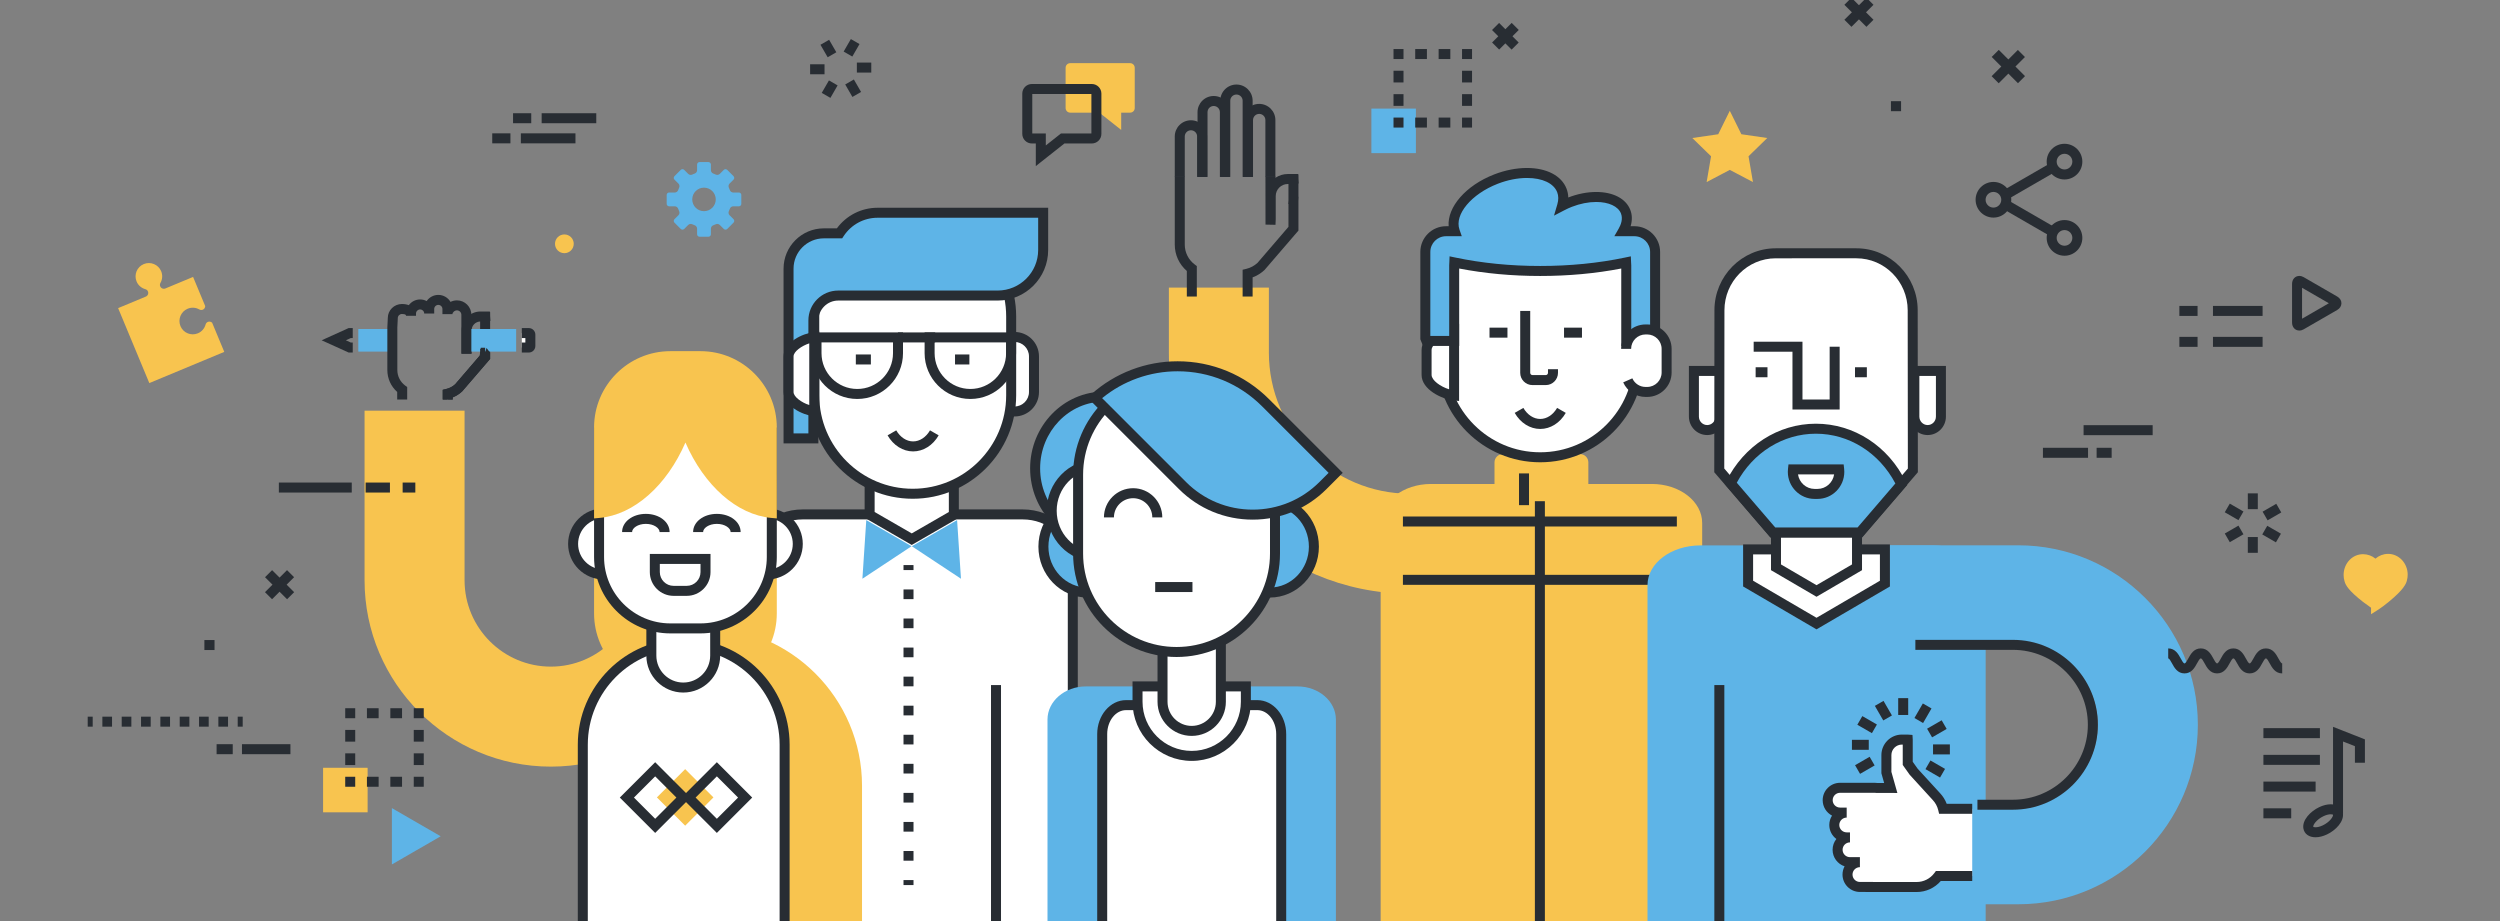 <?xml version="1.0" encoding="utf-8"?>
<!-- Generator: Adobe Illustrator 16.0.0, SVG Export Plug-In . SVG Version: 6.00 Build 0)  -->
<!DOCTYPE svg PUBLIC "-//W3C//DTD SVG 1.1//EN" "http://www.w3.org/Graphics/SVG/1.1/DTD/svg11.dtd">
<svg version="1.1" id="Layer_4" xmlns="http://www.w3.org/2000/svg" xmlns:xlink="http://www.w3.org/1999/xlink" x="0px" y="0px"
	 width="1000px" height="368.504px" viewBox="0 0 1000 368.504" enable-background="new 0 0 1000 368.504" xml:space="preserve">
<rect x="0" y="0" width="1000" height="368.504" fill="#808080" stroke="none"/>
<rect x="548.552" y="43.44" fill="#5EB4E7" width="17.809" height="17.809"/>
<g>
	<g>
		<rect x="584.817" y="47.028" fill="#282D33" width="4" height="4"/>
	</g>
	<g>
		<path fill="#282D33" d="M580.134,51.028h-4.683v-4h4.683V51.028z M570.769,51.028h-4.684v-4h4.684V51.028z"/>
	</g>
	<g>
		<rect x="557.403" y="47.028" fill="#282D33" width="4" height="4"/>
	</g>
	<g>
		<path fill="#282D33" d="M561.403,42.346h-4v-4.683h4V42.346z M561.403,32.98h-4v-4.684h4V32.98z"/>
	</g>
	<g>
		<rect x="557.403" y="19.614" fill="#282D33" width="4" height="4"/>
	</g>
	<g>
		<path fill="#282D33" d="M580.134,23.614h-4.684v-4h4.684V23.614z M570.768,23.614h-4.683v-4h4.683V23.614z"/>
	</g>
	<g>
		<rect x="584.817" y="19.614" fill="#282D33" width="4" height="4"/>
	</g>
	<g>
		<path fill="#282D33" d="M588.817,42.346h-4v-4.684h4V42.346z M588.817,32.979h-4v-4.683h4V32.979z"/>
	</g>
</g>
<g>
	<g>
		<g>
			<path fill="#F8C44F" d="M631.156,237.489h-67.182c-53.169,0-96.426-43.266-96.426-96.445v-26.016h40v26.016
				c0,31.124,25.312,56.445,56.426,56.445h67.182V237.489z"/>
		</g>
	</g>
</g>
<g>
	<path fill="#F8C44F" d="M680.874,368.504V209.187c0-8.617-9.011-15.6-20.127-15.6h-28.645c0.04-0.393,0.07-0.787,0.07-1.185
		v-33.948c0-7.32-6.776-13.248-15.131-13.248h-0.945c-8.357,0-15.132,5.928-15.132,13.248v33.948c0,0.397,0.03,0.792,0.07,1.185
		h-28.641c-11.115,0-20.131,6.982-20.131,15.6v159.317"/>
	<path fill="#F8C44F" d="M635.339,199.854c0,1.828-1.484,3.312-3.312,3.312h-30.913c-1.829,0-3.312-1.484-3.312-3.312V184.95
		c0-1.83,1.482-3.312,3.312-3.312h30.913c1.828,0,3.312,1.482,3.312,3.312V199.854z"/>
	<g>
		<path fill="#FFFFFF" d="M655.463,143.53c0,21.752-17.63,39.383-39.383,39.383l0,0c-21.752,0-39.383-17.631-39.383-39.383v-21.567
			c0-21.752,17.631-39.383,39.383-39.383l0,0c21.753,0,39.383,17.631,39.383,39.383V143.53z"/>
		<path fill="#282D33" d="M616.08,184.913c-22.818,0-41.383-18.564-41.383-41.383v-21.567c0-22.818,18.564-41.383,41.383-41.383
			c22.819,0,41.383,18.564,41.383,41.383v21.567C657.463,166.349,638.899,184.913,616.08,184.913z M616.08,84.58
			c-20.612,0-37.383,16.77-37.383,37.383v21.567c0,20.613,16.771,37.383,37.383,37.383c20.615,0,37.383-16.77,37.383-37.383v-21.567
			C653.463,101.35,636.695,84.58,616.08,84.58z"/>
	</g>
	<g>
		<path fill="#FFFFFF" d="M581.638,131.779c-4.182,0.437-11.004,3.933-11.004,8.231v9.934c0,4.302,6.822,7.798,11.004,8.231V131.779
			z"/>
		<path fill="#282D33" d="M583.638,160.394l-2.206-0.229c-4.593-0.477-12.798-4.299-12.798-10.221v-9.934
			c0-5.916,8.204-9.741,12.796-10.221l2.208-0.23V160.394z M579.638,134.236c-3.45,1.061-7.004,3.583-7.004,5.774v9.934
			c0,2.194,3.554,4.717,7.004,5.776V134.236z"/>
	</g>
	<g>
		<rect x="595.804" y="131.06" fill="#282D33" width="7.177" height="4"/>
	</g>
	<g>
		<rect x="625.613" y="131.06" fill="#282D33" width="7.177" height="4"/>
	</g>
	<g>
		<path fill="#FFFFFF" d="M607.606,164.156c1.889,3.279,4.982,5.427,8.484,5.427c3.506,0,6.598-2.147,8.485-5.427"/>
		<path fill="#282D33" d="M616.091,171.583c-4.079,0-7.899-2.403-10.218-6.429l3.467-1.996c1.596,2.771,4.119,4.425,6.751,4.425
			c2.633,0,5.157-1.654,6.753-4.425l3.467,1.996C623.992,169.18,620.172,171.583,616.091,171.583z"/>
	</g>
	<g>
		<path fill="#5EB4E7" d="M653.762,92.487h-4.577c1.53-2.662,2.004-5.401,1.068-7.814c-2.316-5.968-12.257-7.679-22.206-3.82
			c-1.121,0.434-2.184,0.929-3.204,1.459c0.625-2.125,0.646-4.218-0.102-6.139c-2.749-7.084-14.549-9.115-26.355-4.535
			c-11.66,4.522-18.951,13.795-16.489,20.85h-3.484c-4.573,0-8.281,3.707-8.281,8.28v34.55c0.142,0.354,0.275,0.709,0.423,1.055
			h11.117V106.23c0-0.424,0.049-0.835,0.064-1.255c10.394,2.187,22.049,3.416,34.352,3.416c12.301,0,23.955-1.229,34.35-3.416
			c0.018,0.42,0.066,0.831,0.066,1.255v30.142h11.115c0.15-0.35,0.281-0.705,0.424-1.058v-34.547
			C662.042,96.194,658.335,92.487,653.762,92.487z"/>
		<path fill="#282D33" d="M662.935,138.372h-14.432v-30.966c-10.235,1.981-21.128,2.985-32.416,2.985
			c-11.29,0-22.181-1.004-32.416-2.985v30.966h-14.435l-0.521-1.211c-0.111-0.26-0.216-0.525-0.319-0.792l-0.266-0.669v-34.933
			c0-5.669,4.613-10.28,10.281-10.28h1.042c-0.593-7.621,6.812-16.294,18.208-20.714c4.358-1.691,8.891-2.585,13.108-2.585
			c7.909,0,13.829,3.089,15.835,8.261c0.439,1.13,0.674,2.314,0.701,3.546c0.007-0.003,0.014-0.006,0.014-0.006
			c3.713-1.439,7.571-2.2,11.163-2.2c6.798,0,11.894,2.677,13.634,7.16c0.789,2.032,0.824,4.252,0.124,6.538h1.521
			c5.668,0,10.28,4.611,10.28,10.28v34.936l-0.294,0.732c-0.094,0.243-0.189,0.486-0.293,0.727L662.935,138.372z M652.503,134.372
			h7.539v-33.604c0-3.463-2.816-6.28-6.28-6.28h-8.035l1.725-2.997c0.899-1.563,1.792-3.89,0.937-6.095
			c-1.103-2.841-4.897-4.606-9.904-4.606c-3.103,0-6.461,0.667-9.713,1.928c-0.981,0.38-1.964,0.828-3.005,1.369l-4.168,2.167
			l1.326-4.506c0.525-1.785,0.51-3.417-0.047-4.85c-1.387-3.575-5.912-5.709-12.106-5.709c-3.728,0-7.761,0.801-11.661,2.313
			c-10.549,4.092-17.423,12.312-15.323,18.326l0.927,2.659h-6.301c-3.463,0-6.281,2.817-6.281,6.28v33.604h7.54V106.23
			c0-0.299,0.019-0.593,0.038-0.887c0.012-0.147,0.021-0.294,0.027-0.442l0.089-2.371l2.321,0.488
			c10.642,2.238,22.061,3.373,33.94,3.373c11.878,0,23.297-1.135,33.938-3.373l2.312-0.486l0.099,2.359
			c0.006,0.145,0.017,0.288,0.026,0.431c0.022,0.301,0.042,0.602,0.042,0.908V134.372z"/>
	</g>
	<g>
		<path fill="#FFFFFF" d="M610.087,124.362v24.773c0,1.598,1.297,2.897,2.898,2.897h5.314c1.6,0,2.897-1.3,2.897-2.897v-1.453"/>
		<path fill="#282D33" d="M618.3,154.033h-5.314c-2.701,0-4.898-2.197-4.898-4.897v-24.773h4v24.773
			c0,0.495,0.403,0.897,0.898,0.897h5.314c0.495,0,0.897-0.402,0.897-0.897v-1.453h4v1.453
			C623.197,151.836,621.001,154.033,618.3,154.033z"/>
	</g>
	<g>
		<rect x="607.606" y="189.365" fill="#282D33" width="4" height="12.695"/>
	</g>
	<g>
		<path fill="#FFFFFF" d="M650.447,139.555c0-4.292,3.479-7.775,7.776-7.775h0.648c4.292,0,7.777,3.483,7.777,7.775v9.444
			c0,4.296-3.485,7.776-7.777,7.776h-0.648c-3.18,0-5.91-1.905-7.117-4.636"/>
		<path fill="#282D33" d="M658.872,158.775h-0.648c-3.87,0-7.382-2.287-8.946-5.827l3.658-1.617
			c0.925,2.093,3.001,3.444,5.288,3.444h0.648c3.186,0,5.777-2.591,5.777-5.776v-9.444c0-3.185-2.592-5.775-5.777-5.775h-0.648
			c-3.186,0-5.776,2.591-5.776,5.775h-4c0-5.391,4.385-9.775,9.776-9.775h0.648c5.392,0,9.777,4.385,9.777,9.775v9.444
			C668.649,154.39,664.264,158.775,658.872,158.775z"/>
	</g>
</g>
<g>
	<g>
		<path fill="#FFFFFF" d="M301.054,368.504V223.51c0-9.799,8.978-17.743,20.049-17.743h87.974c11.072,0,20.043,7.944,20.043,17.743
			v144.994"/>
		<path fill="#282D33" d="M431.119,368.504h-4V223.51c0-8.681-8.094-15.743-18.043-15.743h-87.974
			c-9.952,0-18.049,7.062-18.049,15.743v144.994h-4V223.51c0-10.887,9.891-19.743,22.049-19.743h87.974
			c12.154,0,22.043,8.856,22.043,19.743V368.504z"/>
	</g>
	<g>
		<polygon fill="#FFFFFF" points="381.535,205.951 364.693,215.676 347.851,205.951 347.851,169.179 364.693,169.179 
			381.535,169.179 		"/>
		<path fill="#282D33" d="M364.693,217.985l-18.843-10.88v-39.927h37.685v39.927L364.693,217.985z M349.851,204.797l14.843,8.569
			l14.842-8.569v-33.618h-29.685V204.797z"/>
	</g>
	<polygon fill="#5EB4E7" points="344.961,231.493 364.622,218.497 346.512,208.04 	"/>
	<polygon fill="#5EB4E7" points="384.391,231.495 364.729,218.497 382.837,208.04 	"/>
	<g>
		<path fill="#FFFFFF" d="M413.594,156.811c0,4.295-3.481,7.778-7.775,7.778h-0.649c-4.297,0-7.774-3.483-7.774-7.778v-14.255
			c0-4.295,3.478-7.775,7.774-7.775h0.649c4.294,0,7.775,3.48,7.775,7.775V156.811z"/>
		<path fill="#282D33" d="M405.818,166.589h-0.649c-5.389,0-9.774-4.387-9.774-9.778v-14.255c0-5.391,4.385-9.775,9.774-9.775h0.649
			c5.391,0,9.775,4.385,9.775,9.775v14.255C415.594,162.202,411.209,166.589,405.818,166.589z M405.169,136.78
			c-3.184,0-5.774,2.591-5.774,5.775v14.255c0,3.187,2.591,5.778,5.774,5.778h0.649c3.185,0,5.775-2.592,5.775-5.778v-14.255
			c0-3.185-2.591-5.775-5.775-5.775H405.169z"/>
	</g>
	<g>
		<path fill="#FFFFFF" d="M404.47,158.12c0,21.752-17.633,39.383-39.382,39.383l0,0c-21.752,0-39.385-17.631-39.385-39.383v-31.503
			c0-21.749,17.633-39.38,39.385-39.38l0,0c21.749,0,39.382,17.631,39.382,39.38V158.12z"/>
		<path fill="#282D33" d="M365.088,199.503c-22.819,0-41.385-18.564-41.385-41.383v-31.503c0-22.817,18.565-41.38,41.385-41.38
			c22.818,0,41.382,18.562,41.382,41.38v31.503C406.47,180.938,387.906,199.503,365.088,199.503z M365.088,89.237
			c-20.614,0-37.385,16.769-37.385,37.38v31.503c0,20.613,16.771,37.383,37.385,37.383c20.612,0,37.382-16.77,37.382-37.383v-31.503
			C402.47,106.006,385.7,89.237,365.088,89.237z"/>
	</g>
	<g>
		<path fill="#5EB4E7" d="M351.025,85.1c-6.373,0-11.975,3.28-15.232,8.238h-6.255c-7.794,0-14.118,6.319-14.118,14.118v67.897
			h9.935v-47.197c0-5.488,4.451-9.937,9.938-9.937h5.795h48.854h9.107c10.064,0,18.217-8.156,18.217-18.216V85.1H351.025z"/>
		<path fill="#282D33" d="M327.354,177.354H313.42v-69.897c0-8.888,7.23-16.118,16.118-16.118h5.211
			c3.813-5.179,9.818-8.238,16.276-8.238h68.24v16.904c0,11.147-9.069,20.216-20.217,20.216h-63.756
			c-4.377,0-7.938,3.561-7.938,7.937V177.354z M317.42,173.354h5.935v-45.197c0-6.582,5.355-11.937,11.938-11.937h63.756
			c8.942,0,16.217-7.274,16.217-16.216V87.1h-64.24c-5.473,0-10.542,2.742-13.561,7.337l-0.593,0.901h-7.334
			c-6.682,0-12.118,5.437-12.118,12.118V173.354z"/>
	</g>
	<g>
		<path fill="#FFFFFF" d="M325.703,134.861c-3.908,0.406-10.283,3.675-10.283,7.694v14.255c0,4.021,6.375,7.29,10.283,7.696V134.861
			z"/>
		<path fill="#282D33" d="M327.703,166.726l-2.207-0.229c-4.334-0.45-12.076-4.072-12.076-9.686v-14.255
			c0-5.612,7.742-9.233,12.076-9.684l2.207-0.229V166.726z M323.703,137.343c-3.095,1.013-6.283,3.291-6.283,5.213v14.255
			c0,1.923,3.188,4.201,6.283,5.215V137.343z"/>
	</g>
	<g>
		<path fill="#FFFFFF" d="M356.76,173.138c1.893,3.28,4.984,5.428,8.486,5.428c3.504,0,6.596-2.147,8.486-5.428"/>
		<path fill="#282D33" d="M365.246,180.565c-4.077,0-7.896-2.403-10.219-6.429l3.465-1.998c1.6,2.771,4.124,4.427,6.754,4.427
			c2.631,0,5.156-1.654,6.754-4.427l3.465,1.998C373.145,178.162,369.325,180.565,365.246,180.565z"/>
	</g>
	<g>
		<path fill="#282D33" d="M342.902,159.587c-10.09,0-18.298-8.209-18.298-18.299v-8.318h36.597v8.318
			C361.201,151.378,352.992,159.587,342.902,159.587z M328.604,136.97v4.318c0,7.885,6.414,14.299,14.298,14.299
			c7.885,0,14.299-6.414,14.299-14.299v-4.318H328.604z"/>
	</g>
	<g>
		<path fill="#282D33" d="M388.141,159.587c-10.089,0-18.297-8.209-18.297-18.299v-8.318h36.594v8.318
			C406.438,151.378,398.229,159.587,388.141,159.587z M373.844,136.97v4.318c0,7.885,6.413,14.299,14.297,14.299
			s14.297-6.414,14.297-14.299v-4.318H373.844z"/>
	</g>
	<g>
		<rect x="342.331" y="141.788" fill="#282D33" width="6.02" height="4"/>
	</g>
	<g>
		<rect x="382.009" y="141.788" fill="#282D33" width="5.744" height="4"/>
	</g>
	<g>
		<rect x="359.172" y="132.97" fill="#282D33" width="14.904" height="4"/>
	</g>
</g>
<g>
	<path fill="#5EB4E7" d="M418.997,368.504v-80.69c0-7.315,6.885-13.248,15.38-13.248h84.601c8.494,0,15.383,5.933,15.383,13.248
		v80.69"/>
	<g>
		<path fill="#FFFFFF" d="M440.877,369.504v-75.868c0-6.4,4.274-11.586,9.546-11.586h52.51c5.273,0,9.546,5.186,9.546,11.586v75.868
			H440.877z"/>
		<path fill="#282D33" d="M514.479,368.504h-4v-74.868c0-5.286-3.385-9.586-7.546-9.586h-52.51c-4.161,0-7.546,4.3-7.546,9.586
			v74.868h-4v-74.868c0-7.491,5.179-13.586,11.546-13.586h52.51c6.367,0,11.546,6.095,11.546,13.586V368.504z"/>
	</g>
	<g>
		<path fill="#FFFFFF" d="M476.678,302.361c11.948,0,21.667-9.72,21.667-21.667v-6.129h-43.334v6.129
			C455.012,292.642,464.731,302.361,476.678,302.361z"/>
		<path fill="#282D33" d="M476.678,304.361c-13.049,0-23.667-10.617-23.667-23.667v-8.129h47.334v8.129
			C500.346,293.744,489.729,304.361,476.678,304.361z M457.012,276.565v4.129c0,10.845,8.822,19.667,19.667,19.667
			c10.845,0,19.667-8.822,19.667-19.667v-4.129H457.012z"/>
	</g>
	<g>
		<path fill="#FFFFFF" d="M488.346,280.694c0,6.443-5.224,11.667-11.667,11.667l0,0c-6.443,0-11.667-5.224-11.667-11.667v-37.333
			c0-6.443,5.224-11.667,11.667-11.667l0,0c6.444,0,11.667,5.224,11.667,11.667V280.694z"/>
		<path fill="#282D33" d="M476.678,294.361c-7.536,0-13.667-6.131-13.667-13.667v-37.333c0-7.536,6.131-13.667,13.667-13.667
			c7.537,0,13.667,6.131,13.667,13.667v37.333C490.346,288.23,484.215,294.361,476.678,294.361z M476.678,233.694
			c-5.33,0-9.667,4.337-9.667,9.667v37.333c0,5.33,4.336,9.667,9.667,9.667c5.331,0,9.667-4.337,9.667-9.667v-37.333
			C486.346,238.031,482.009,233.694,476.678,233.694z"/>
	</g>
	<g>
		<ellipse fill="#5EB4E7" cx="441.652" cy="187.345" rx="27.601" ry="28.703"/>
		<path fill="#282D33" d="M441.653,218.048c-16.323,0-29.602-13.773-29.602-30.703c0-16.931,13.279-30.705,29.602-30.705
			c16.321,0,29.6,13.774,29.6,30.705C471.253,204.274,457.975,218.048,441.653,218.048z M441.653,160.64
			c-14.117,0-25.602,11.979-25.602,26.705c0,14.725,11.484,26.703,25.602,26.703c14.115,0,25.6-11.979,25.6-26.703
			C467.253,172.619,455.769,160.64,441.653,160.64z"/>
	</g>
	<g>
		<ellipse fill="#5EB4E7" cx="435.028" cy="218.655" rx="17.664" ry="18.371"/>
		<path fill="#282D33" d="M435.029,239.026c-10.843,0-19.665-9.139-19.665-20.371c0-11.233,8.822-20.372,19.665-20.372
			c10.842,0,19.664,9.139,19.664,20.372C454.692,229.888,445.871,239.026,435.029,239.026z M435.029,202.283
			c-8.637,0-15.665,7.345-15.665,16.372s7.028,16.371,15.665,16.371c8.636,0,15.664-7.344,15.664-16.371
			S443.665,202.283,435.029,202.283z"/>
	</g>
	<g>
		<ellipse fill="#FFFFFF" cx="438.341" cy="204.304" rx="17.664" ry="18.37"/>
		<path fill="#282D33" d="M438.341,224.674c-10.843,0-19.664-9.138-19.664-20.37s8.821-20.371,19.664-20.371
			s19.664,9.139,19.664,20.371S449.184,224.674,438.341,224.674z M438.341,187.933c-8.637,0-15.664,7.344-15.664,16.371
			c0,9.026,7.027,16.37,15.664,16.37s15.664-7.344,15.664-16.37C454.005,195.276,446.978,187.933,438.341,187.933z"/>
	</g>
	<g>
		<ellipse fill="#5EB4E7" cx="507.894" cy="218.655" rx="17.664" ry="18.371"/>
		<path fill="#282D33" d="M507.894,239.026c-10.843,0-19.664-9.139-19.664-20.371c0-11.233,8.821-20.372,19.664-20.372
			s19.664,9.139,19.664,20.372C527.558,229.888,518.736,239.026,507.894,239.026z M507.894,202.283
			c-8.637,0-15.664,7.345-15.664,16.372s7.027,16.371,15.664,16.371c8.638,0,15.664-7.344,15.664-16.371
			S516.531,202.283,507.894,202.283z"/>
	</g>
	<g>
		<path fill="#FFFFFF" d="M509.998,221.414c0,21.749-17.63,39.383-39.38,39.383l0,0c-21.75,0-39.38-17.634-39.38-39.383v-31.507
			c0-21.748,17.63-39.379,39.38-39.379l0,0c21.75,0,39.38,17.631,39.38,39.379V221.414z"/>
		<path fill="#282D33" d="M470.618,262.797c-22.817,0-41.38-18.564-41.38-41.383v-31.507c0-22.816,18.563-41.379,41.38-41.379
			c22.816,0,41.38,18.562,41.38,41.379v31.507C511.998,244.232,493.435,262.797,470.618,262.797z M470.618,152.528
			c-20.613,0-37.38,16.769-37.38,37.379v31.507c0,20.613,16.768,37.383,37.38,37.383c20.612,0,37.38-16.77,37.38-37.383v-31.507
			C507.998,169.297,491.23,152.528,470.618,152.528z"/>
	</g>
	<g>
		<path fill="#5EB4E7" d="M506.209,161.082l28.058,28.056l-5.076,5.074c-15.523,15.522-40.686,15.522-56.205,0l-35.073-35.07
			C457.448,141.682,487.452,142.325,506.209,161.082z"/>
		<path fill="#282D33" d="M501.087,207.854c-11.15,0-21.632-4.343-29.515-12.228l-36.569-36.565l1.577-1.41
			c9.479-8.472,21.716-13.137,34.458-13.137c13.819,0,26.812,5.382,36.586,15.154l29.472,29.47l-6.491,6.488
			C522.719,203.512,512.236,207.854,501.087,207.854z M440.856,159.257l33.543,33.541c7.129,7.13,16.606,11.056,26.688,11.056
			c10.081,0,19.56-3.926,26.689-11.056l3.661-3.66l-26.642-26.642c-9.017-9.017-21.007-13.982-33.758-13.982
			C459.99,148.514,449.354,152.313,440.856,159.257z"/>
	</g>
	<g>
		<path fill="#282D33" d="M464.917,206.956h-4c0-4.231-3.441-7.674-7.673-7.674c-4.23,0-7.671,3.442-7.671,7.674h-4
			c0-6.437,5.236-11.674,11.671-11.674C459.68,195.282,464.917,200.52,464.917,206.956z"/>
	</g>
	<g>
		<rect x="462.076" y="232.817" fill="#282D33" width="14.905" height="4"/>
	</g>
</g>
<g>
	<g>
		<g>
			<path fill="#F8C44F" d="M220.342,306.65c-41.089,0-74.517-33.435-74.517-74.53v-67.858h40v67.858
				c0,19.04,15.484,34.53,34.517,34.53c19.004,0,34.467-15.49,34.467-34.53v-1.165h40v1.165
				C294.809,273.216,261.403,306.65,220.342,306.65z"/>
		</g>
	</g>
</g>
<g>
	<g>
		<g>
			<path fill="#F8C44F" d="M344.81,368.504h-40v-54.167c0-12.973-10.55-23.526-23.517-23.526v-40
				c35.023,0,63.517,28.498,63.517,63.526V368.504z"/>
		</g>
	</g>
</g>
<g>
	<g>
		<path fill="#282D33" d="M181.089,159.827h-4v-3.9l1.525-0.373c1.285-0.313,2.473-0.952,3.445-1.85l9.991-11.624v-7.149
			l-0.275-0.109l0.275-1.447v-4.772c-1.896,0.078-3.416,1.645-3.416,3.56v9.319h-4v-9.319c0-4.17,3.393-7.562,7.563-7.562h3.724
			l0.012,0.152l0.117,0.009l0.02,1.707l0.124,1.866l-0.144,0.02v15.21l-11.17,12.979c-1.099,1.041-2.39,1.86-3.791,2.413V159.827z"
			/>
	</g>
	<g>
		<path fill="#FFFFFF" d="M208.725,133.228h2.8c0.346,0,0.623,0.282,0.623,0.636v4.517c0,0.354-0.277,0.639-0.623,0.639h-2.8"/>
		<path fill="#282D33" d="M211.524,141.019h-2.8v-4h1.422v-1.791h-1.422v-4h2.8c1.446,0,2.623,1.183,2.623,2.636v4.517
			C214.147,139.835,212.97,141.019,211.524,141.019z"/>
	</g>
	<g>
		<polygon fill="#282D33" points="141.094,141.01 139.446,141.01 128.655,136.118 139.447,131.228 141.094,131.228 141.094,135.228 
			140.31,135.228 138.344,136.118 140.311,137.01 141.094,137.01 		"/>
	</g>
	<rect x="143.327" y="131.607" fill="#5EB4E7" width="13.899" height="9.031"/>
	<rect x="188.31" y="131.607" fill="#5EB4E7" width="18.151" height="9.031"/>
	<g>
		<path fill="#FFFFFF" d="M194.05,141.093c-0.009,0,0.013,0.002,0,0.006v1.723l-10.545,12.269c-1.219,1.154-2.732,1.996-4.416,2.407
			v2.33"/>
		<path fill="#282D33" d="M181.089,159.827h-4v-3.9l1.525-0.373c1.285-0.313,2.473-0.952,3.445-1.85l9.805-11.407l0.187-1.356
			v-1.351l0.194-0.056l0.062-0.441h1.744v1.999l0.543-1.923l1.461,1.924l-0.004,0.007v2.463l-11.17,12.979
			c-1.099,1.041-2.39,1.86-3.791,2.413V159.827z"/>
	</g>
	<g>
		<path fill="#282D33" d="M162.876,159.827h-4v-3.047c-2.516-2.238-3.939-5.386-3.939-8.784v-16.997l0.186-3.852
			c-0.002-3.014,2.529-5.545,5.64-5.545c1.097,0,2.007,0.17,2.754,0.462c1.028-1.385,2.677-2.283,4.53-2.283
			c0.946,0,1.836,0.233,2.619,0.646c1.017-1.488,2.728-2.467,4.663-2.467c2.075,0,3.893,1.126,4.873,2.799
			c0.784-0.39,1.662-0.612,2.57-0.612c3.181,0,5.768,2.587,5.768,5.767v15.566h-4v-15.566c0-0.974-0.793-1.767-1.768-1.767
			c-0.994,0-1.801,0.911-1.801,1.506h-4v-2.051c0-0.905-0.737-1.642-1.643-1.642c-0.906,0-1.643,0.736-1.643,1.642v1.822h-4
			c0-0.906-0.735-1.644-1.639-1.644c-0.905,0-1.642,0.737-1.642,1.644v0.909l-4-0.002c0-0.274-0.005-0.729-1.642-0.729
			c-0.905,0-1.642,0.737-1.642,1.643l-0.186,3.852l0.002,16.899c0,2.472,1.144,4.744,3.138,6.235l0.802,0.6V159.827z"/>
	</g>
</g>
<g>
	<g>
		<path fill="#F8C44F" d="M308.721,245.354c0,15.761-12.776,28.539-28.539,28.539h-12.017c-15.759,0-28.538-12.778-28.538-28.539
			v-51.821c0-15.762,12.779-28.538,28.538-28.538h12.017c15.763,0,28.539,12.776,28.539,28.538V245.354z"/>
		<path fill="#F8C44F" d="M280.182,275.893h-12.017c-16.838,0-30.538-13.7-30.538-30.539v-51.821
			c0-16.839,13.699-30.538,30.538-30.538h12.017c16.839,0,30.539,13.699,30.539,30.538v51.821
			C310.721,262.192,297.021,275.893,280.182,275.893z M268.165,166.994c-14.632,0-26.538,11.905-26.538,26.538v51.821
			c0,14.634,11.905,26.539,26.538,26.539h12.017c14.633,0,26.539-11.905,26.539-26.539v-51.821
			c0-14.633-11.906-26.538-26.539-26.538H268.165z"/>
	</g>
	<g>
		<path fill="#FFFFFF" d="M313.845,368.504v-70.636c0-22.29-18.072-40.361-40.362-40.361c-22.291,0-40.362,18.071-40.362,40.361
			v70.636"/>
		<path fill="#282D33" d="M315.845,368.504h-4v-70.636c0-21.152-17.209-38.361-38.362-38.361c-21.154,0-38.362,17.209-38.362,38.361
			v70.636h-4v-70.636c0-23.358,19.004-42.361,42.362-42.361s42.362,19.003,42.362,42.361V368.504z"/>
	</g>
	<g>
		<path fill="#FFFFFF" d="M319.113,217.565c0,6.75-5.475,12.222-12.227,12.222H241.46c-6.749,0-12.221-5.472-12.221-12.222l0,0
			c0-6.751,5.472-12.224,12.221-12.224h65.426C313.638,205.342,319.113,210.814,319.113,217.565L319.113,217.565z"/>
		<path fill="#282D33" d="M306.886,231.787H241.46c-7.842,0-14.221-6.38-14.221-14.222c0-7.843,6.379-14.224,14.221-14.224h65.426
			c7.845,0,14.227,6.381,14.227,14.224C321.113,225.407,314.73,231.787,306.886,231.787z M241.46,207.342
			c-5.636,0-10.221,4.586-10.221,10.224c0,5.637,4.585,10.222,10.221,10.222h65.426c5.639,0,10.227-4.585,10.227-10.222
			c0-5.638-4.588-10.224-10.227-10.224H241.46z"/>
	</g>
	<g>
		<path fill="#FFFFFF" d="M273.309,275.018c-7.051,0-12.768-5.716-12.768-12.767v-68.344c0-7.05,5.717-12.767,12.768-12.767l0,0
			c7.05,0,12.767,5.717,12.767,12.767v68.344C286.075,269.302,280.358,275.018,273.309,275.018L273.309,275.018z"/>
		<path fill="#282D33" d="M273.309,277.018c-8.143,0-14.768-6.624-14.768-14.767v-68.344c0-8.143,6.625-14.767,14.768-14.767
			s14.767,6.624,14.767,14.767v68.344C288.075,270.394,281.451,277.018,273.309,277.018z M273.309,183.141
			c-5.938,0-10.768,4.83-10.768,10.767v68.344c0,5.937,4.83,10.767,10.768,10.767c5.936,0,10.767-4.83,10.767-10.767v-68.344
			C284.075,187.971,279.244,183.141,273.309,183.141z"/>
	</g>
	<g>
		<path fill="#FFFFFF" d="M308.721,171.001v51.821c0,15.761-12.776,28.539-28.539,28.539h-12.017
			c-15.759,0-28.538-12.778-28.538-28.539v-51.821"/>
		<path fill="#282D33" d="M280.182,253.361h-12.017c-16.838,0-30.538-13.7-30.538-30.539v-51.821h4v51.821
			c0,14.634,11.905,26.539,26.538,26.539h12.017c14.633,0,26.539-11.905,26.539-26.539v-51.821h4v51.821
			C310.721,239.661,297.021,253.361,280.182,253.361z"/>
	</g>
	<g>
		<path fill="#F8C44F" d="M280.182,142.463h-12.017c-15.759,0-28.538,12.777-28.538,28.538v34.175
			c14.25-1.294,27.814-14.592,34.546-33.626c6.733,19.034,20.296,32.332,34.548,33.627v-34.176
			C308.721,155.24,295.944,142.463,280.182,142.463z"/>
		<path fill="#F8C44F" d="M310.721,207.367l-2.181-0.198c-13.756-1.25-26.868-12.9-34.367-30.157
			c-7.498,17.257-20.61,28.907-34.365,30.156l-2.181,0.197v-36.364c0-16.839,13.699-30.538,30.538-30.538h12.017
			c16.839,0,30.539,13.699,30.539,30.538V207.367z M274.173,165.552l1.886,5.331c6.155,17.404,18.021,29.689,30.662,32.003v-31.885
			c0-14.633-11.906-26.538-26.539-26.538h-12.017c-14.632,0-26.538,11.905-26.538,26.538v31.885
			c12.642-2.313,24.504-14.599,30.66-32.003L274.173,165.552z"/>
	</g>
	<g>
		<path fill="#282D33" d="M267.844,212.82h-4c0-1.546-2.26-3.269-5.503-3.269c-3.245,0-5.507,1.723-5.507,3.269h-4
			c0-4.076,4.176-7.269,9.507-7.269C263.669,205.552,267.844,208.744,267.844,212.82z"/>
	</g>
	<g>
		<path fill="#282D33" d="M296.253,212.82h-4c0-1.546-2.26-3.269-5.503-3.269c-3.245,0-5.506,1.723-5.506,3.269h-4
			c0-4.076,4.176-7.269,9.506-7.269C292.079,205.552,296.253,208.744,296.253,212.82z"/>
	</g>
	<g>
		<path fill="#FFFFFF" d="M261.928,223.573v5.257c0,4.148,3.362,7.511,7.511,7.511h5.258c4.147,0,7.509-3.362,7.509-7.511v-5.257
			H261.928z"/>
		<path fill="#282D33" d="M274.697,238.341h-5.258c-5.244,0-9.511-4.267-9.511-9.511v-7.257h24.278v7.257
			C284.206,234.074,279.94,238.341,274.697,238.341z M263.928,225.573v3.257c0,3.039,2.472,5.511,5.511,5.511h5.258
			c3.038,0,5.509-2.472,5.509-5.511v-3.257H263.928z"/>
	</g>
</g>
<g>
	<g>
		<rect x="361.403" y="226.028" fill="#282D33" width="4" height="2"/>
	</g>
	<g>
		<path fill="#282D33" d="M365.403,344.278h-4v-3.875h4V344.278z M365.403,332.653h-4v-3.875h4V332.653z M365.403,321.028h-4v-3.875
			h4V321.028z M365.403,309.403h-4v-3.875h4V309.403z M365.403,297.778h-4v-3.875h4V297.778z M365.403,286.153h-4v-3.875h4V286.153z
			 M365.403,274.528h-4v-3.875h4V274.528z M365.403,262.903h-4v-3.875h4V262.903z M365.403,251.278h-4v-3.875h4V251.278z
			 M365.403,239.653h-4v-3.875h4V239.653z"/>
	</g>
	<g>
		<rect x="361.403" y="352.028" fill="#282D33" width="4" height="2"/>
	</g>
</g>
<g>
	<rect x="396.403" y="274.028" fill="#282D33" width="4" height="94.476"/>
</g>
<g>
	<g>
		<path fill="#282D33" d="M478.73,118.616h-4v-10.231c-3.078-2.661-4.823-6.454-4.823-10.558V70.62h4v27.207
			c0,3.174,1.465,6.09,4.021,8l0.803,0.6V118.616z"/>
	</g>
	<g>
		<path fill="#282D33" d="M501.047,118.616h-4v-10.718l1.528-0.372c1.657-0.403,3.188-1.229,4.438-2.391l12.368-14.392v-9.122
			l-0.104-0.033l0.104-1.543v-6.438h-0.268c-2.658,0-4.82,2.16-4.82,4.816v9.223l-0.094,2.28l-3.998-0.081l-0.023-19.225l4-0.005
			v0.503c1.409-0.954,3.108-1.512,4.936-1.512h4.155l0.013,0.167l0.1,0.009l0.027,1.709l0.109,1.884l-0.137,0.016v5.301l0.066,0.021
			l-0.066,1.622v11.891l-13.544,15.745c-1.379,1.308-3.013,2.32-4.79,2.976V118.616z"/>
	</g>
	<g>
		<path fill="#282D33" d="M482.853,70.778h-4V54.581c0-1.363-1.11-2.473-2.476-2.473c-1.361,0-2.47,1.109-2.47,2.473v16.197h-4
			V54.581c0-3.569,2.902-6.473,6.47-6.473c3.571,0,6.476,2.903,6.476,6.473V70.778z"/>
	</g>
	<g>
		<path fill="#282D33" d="M491.954,70.778h-4v-25.91c0-1.363-1.11-2.473-2.475-2.473c-1.362,0-2.47,1.109-2.47,2.473v25.91h-4
			v-25.91c0-3.569,2.902-6.473,6.47-6.473c3.571,0,6.475,2.903,6.475,6.473V70.778z"/>
	</g>
	<g>
		<path fill="#282D33" d="M501.054,70.778h-4v-30.49c0-1.363-1.108-2.473-2.472-2.473c-1.364,0-2.475,1.109-2.475,2.473v30.49h-4
			v-30.49c0-3.569,2.904-6.473,6.475-6.473c3.568,0,6.472,2.903,6.472,6.473V70.778z"/>
	</g>
	<g>
		<path fill="#282D33" d="M510.156,70.778h-4v-22.75c0-1.363-1.111-2.473-2.477-2.473c-1.361,0-2.471,1.109-2.471,2.473v22.75h-4
			v-22.75c0-3.569,2.903-6.473,6.47-6.473c3.571,0,6.477,2.903,6.477,6.473V70.778z"/>
	</g>
</g>
<g>
	<rect x="561.166" y="206.6" fill="#282D33" width="109.572" height="4"/>
</g>
<g>
	<rect x="561.166" y="229.933" fill="#282D33" width="109.572" height="4"/>
</g>
<g>
	<rect x="613.952" y="200.479" fill="#282D33" width="4" height="168.024"/>
</g>
<g>
	<path fill="#5EB4E7" d="M659.001,368.504V234.04c0-8.772,9.478-15.883,21.174-15.883h92.919c11.694,0,21.17,7.11,21.17,15.883
		v134.464"/>
	<g>
		<g>
			<g>
				<path fill="#5EB4E7" d="M807.313,361.704h-15.952v-40h15.952c17.55,0,31.828-14.271,31.828-31.814
					c0-17.517-14.278-31.768-31.828-31.768h-63.168v-40h63.168c39.606,0,71.828,32.194,71.828,71.768
					C879.142,329.488,846.92,361.704,807.313,361.704z"/>
			</g>
		</g>
	</g>
	<g>
		<g>
			<g>
				<path fill="#282D33" d="M805.143,323.888h-14.171v-4h14.171c16.542,0,29.999-13.453,29.999-29.988
					c0-16.521-13.457-29.961-29.999-29.961h-38.997v-4h38.997c18.748,0,33.999,15.234,33.999,33.961
					C839.142,308.641,823.891,323.888,805.143,323.888z"/>
			</g>
		</g>
	</g>
	<g>
		<g>
			<path fill="#FFFFFF" d="M677.562,148.365v18.279c0,2.969,2.378,5.376,5.312,5.376c2.935,0,5.312-2.407,5.312-5.376v-18.279
				H677.562z"/>
			<path fill="#282D33" d="M682.874,174.021c-4.031,0-7.312-3.309-7.312-7.376v-20.279h14.624v20.279
				C690.187,170.712,686.906,174.021,682.874,174.021z M679.562,150.365v16.279c0,1.861,1.484,3.376,3.312,3.376
				c1.826,0,3.312-1.515,3.312-3.376v-16.279H679.562z"/>
		</g>
		<g>
			<path fill="#FFFFFF" d="M765.744,148.365v18.279c0,2.969,2.378,5.376,5.312,5.376s5.312-2.407,5.312-5.376v-18.279H765.744z"/>
			<path fill="#282D33" d="M771.056,174.021c-4.031,0-7.312-3.309-7.312-7.376v-20.279h14.624v20.279
				C778.368,170.712,775.088,174.021,771.056,174.021z M767.744,150.365v16.279c0,1.861,1.486,3.376,3.312,3.376
				s3.312-1.515,3.312-3.376v-16.279H767.744z"/>
		</g>
		<g>
			<polygon fill="#FFFFFF" points="753.965,233.44 753.965,219.75 699.241,219.75 699.241,233.44 726.603,249.429 			"/>
			<path fill="#282D33" d="M726.603,251.745l-29.361-17.157V217.75h58.724v16.838L726.603,251.745z M701.241,232.293l25.361,14.819
				l25.362-14.819V221.75h-50.724V232.293z"/>
		</g>
		<g>
			<polygon fill="#FFFFFF" points="742.808,226.922 726.603,236.393 710.396,226.922 710.396,191.106 726.603,191.106 
				742.808,191.106 			"/>
			<path fill="#282D33" d="M726.603,238.709l-18.206-10.64v-38.963h36.411v38.963L726.603,238.709z M712.396,225.774l14.206,8.302
				l14.205-8.302v-32.668h-28.411V225.774z"/>
		</g>
		<g>
			<path fill="#FFFFFF" d="M765.076,124.106c0-12.583-10.078-22.786-22.515-22.786H710.29c-12.434,0-22.515,10.203-22.515,22.786
				l-0.069,64.051l21.337,24.828h34.767l21.336-24.828L765.076,124.106z"/>
			<path fill="#282D33" d="M744.727,214.985h-36.602l-22.42-26.088l0.07-64.793c0-13.665,10.997-24.784,24.515-24.784h32.271
				c13.518,0,24.515,11.119,24.515,24.786l0.07,64.791L744.727,214.985z M709.961,210.985h32.931l20.253-23.568l-0.068-63.309
				c0-11.464-9.202-20.788-20.515-20.788H710.29c-11.312,0-20.515,9.324-20.515,20.786l-0.068,63.311L709.961,210.985z"/>
		</g>
		<g>
			<path fill="#5EB4E7" d="M726.354,171.482c-14.759,0-27.573,8.868-34.04,21.885l16.86,19.618h34.768l16.594-19.313
				C754.12,180.493,741.226,171.482,726.354,171.482z"/>
			<path fill="#282D33" d="M744.861,214.985h-36.604l-18.322-21.32l0.59-1.188c7.048-14.184,20.775-22.995,35.83-22.995
				c15.192,0,28.979,8.934,35.979,23.314l0.576,1.182L744.861,214.985z M710.093,210.985h32.932l15.122-17.603
				c-6.486-12.31-18.556-19.9-31.792-19.9c-13.108,0-25.118,7.479-31.643,19.604L710.093,210.985z"/>
		</g>
		<g>
			<path fill="#FFFFFF" d="M717.187,187.765c-0.035,0.323-0.058,0.649-0.058,0.98c0,4.875,3.902,8.821,8.716,8.821h1.16
				c4.815,0,8.717-3.946,8.717-8.821c0-0.331-0.02-0.657-0.055-0.98H717.187z"/>
			<path fill="#282D33" d="M727.005,199.566h-1.16c-5.908,0-10.716-4.854-10.716-10.821c0-0.404,0.027-0.802,0.068-1.196
				l0.195-1.784h22.068l0.195,1.784c0.041,0.395,0.065,0.792,0.065,1.196C737.722,194.712,732.914,199.566,727.005,199.566z
				 M719.205,189.765c0.485,3.279,3.278,5.802,6.64,5.802h1.16c3.362,0,6.155-2.522,6.642-5.802H719.205z"/>
		</g>
		<g>
			<g>
				<rect x="702.255" y="146.9" fill="#282D33" width="4.737" height="4"/>
			</g>
			<g>
				<rect x="742.001" y="146.9" fill="#282D33" width="4.737" height="4"/>
			</g>
		</g>
		<g>
			<polygon fill="#282D33" points="735.863,163.805 716.989,163.805 716.989,140.686 701.467,140.686 701.467,136.686 
				720.989,136.686 720.989,159.805 731.863,159.805 731.863,138.686 735.863,138.686 			"/>
		</g>
	</g>
	<g>
		<rect x="685.738" y="274.028" fill="#282D33" width="4" height="94.476"/>
	</g>
</g>
<path fill="#F8C44F" d="M58.486,118.567l-11.237,4.679l12.476,29.985l29.982-12.478l-4.84-11.643
	c-0.057-0.056-0.108-0.103-0.169-0.146c-0.005-0.005-0.011-0.011-0.023-0.016c-0.056-0.041-0.115-0.082-0.176-0.112
	c-0.004-0.005-0.01-0.007-0.014-0.008c-0.114-0.063-0.235-0.105-0.358-0.135c-0.024-0.006-0.043-0.014-0.062-0.019
	c-0.043-0.009-0.086-0.012-0.131-0.017c-0.047-0.005-0.094-0.013-0.142-0.013c-0.038-0.003-0.075-0.001-0.113,0.004
	c-0.056,0.001-0.115,0.007-0.173,0.017c-0.03,0.005-0.06,0.008-0.091,0.015c-0.087,0.019-0.178,0.045-0.265,0.08
	c-0.465,0.194-0.777,0.581-0.907,1.029c-0.412,1.536-1.505,2.872-3.089,3.533c-2.715,1.13-5.833-0.158-6.963-2.871
	c-1.128-2.715,0.158-5.833,2.872-6.963c1.584-0.658,3.302-0.494,4.684,0.298c0.408,0.222,0.908,0.275,1.369,0.084
	c0.086-0.038,0.165-0.084,0.241-0.132c0.027-0.018,0.053-0.036,0.076-0.055c0.046-0.035,0.092-0.073,0.137-0.108
	c0.027-0.029,0.054-0.054,0.079-0.081c0.032-0.035,0.063-0.072,0.093-0.11c0.023-0.033,0.053-0.067,0.079-0.103
	c0.013-0.017,0.019-0.036,0.029-0.057c0.069-0.108,0.119-0.223,0.156-0.35c0.002-0.006,0.005-0.011,0.006-0.016
	c0.021-0.065,0.034-0.135,0.046-0.203c0.001-0.011,0.003-0.021,0.004-0.03c0.011-0.071,0.013-0.143,0.016-0.215l-4.847-11.646
	l-11.243,4.679c-0.763,0.225-1.591-0.147-1.902-0.9c-0.193-0.462-0.143-0.956,0.079-1.365c0.792-1.383,0.96-3.103,0.3-4.688
	c-1.13-2.714-4.248-3.999-6.961-2.868c-2.717,1.129-4.004,4.246-2.874,6.96c0.661,1.587,1.997,2.676,3.535,3.092
	c0.444,0.128,0.834,0.444,1.026,0.908C59.507,117.337,59.186,118.184,58.486,118.567z"/>
<g>
	<g>
		<g>
			<rect x="759.279" y="279.255" fill="#282D33" width="4" height="6.734"/>
		</g>
		<g>
			
				<rect x="767.264" y="281.888" transform="matrix(0.866 0.5 -0.5 0.866 245.63 -346.367)" fill="#282D33" width="4.001" height="6.732"/>
		</g>
		<g>
			
				<rect x="772.866" y="288.16" transform="matrix(0.5 0.866 -0.866 0.5 639.778 -525.27)" fill="#282D33" width="3.999" height="6.733"/>
		</g>
		<g>
			<rect x="773.213" y="297.761" fill="#282D33" width="6.734" height="4"/>
		</g>
		<g>
			
				<rect x="770.581" y="305.746" transform="matrix(0.866 0.5 -0.5 0.866 257.732 -345.878)" fill="#282D33" width="6.735" height="4"/>
		</g>
		<g>
			
				<rect x="743.854" y="302.79" transform="matrix(0.5 0.866 -0.866 0.5 638.14 -492.86)" fill="#282D33" width="4.001" height="6.732"/>
		</g>
		<g>
			<rect x="740.772" y="295.925" fill="#282D33" width="6.734" height="4"/>
		</g>
		<g>
			
				<rect x="743.405" y="287.937" transform="matrix(0.866 0.5 -0.5 0.866 245.112 -334.618)" fill="#282D33" width="6.733" height="3.999"/>
		</g>
		<g>
			
				<rect x="749.676" y="282.336" transform="matrix(0.5 0.866 -0.866 0.5 623.072 -510.038)" fill="#282D33" width="6.735" height="4"/>
		</g>
	</g>
	<g>
		<path fill="#FFFFFF" d="M788.892,350.401h-13.528c-1.992,2.672-5.166,4.406-8.75,4.406h-7.305h-10.454h-0.537l-0.003-0.023h-4.352
			c-2.738,0-4.959-2.221-4.959-4.957c0-2.74,2.221-4.959,4.959-4.959h-3.968c-2.74,0-4.959-2.223-4.959-4.959
			c0-2.738,2.219-4.959,4.959-4.959h-1.322c-2.738,0-4.958-2.221-4.958-4.959c0-2.736,2.22-4.957,4.958-4.957h-2.644
			c-2.738,0-4.957-2.221-4.957-4.959s2.219-4.957,4.957-4.957h13.883c0.285,0,0.563,0.027,0.836,0.074h5.556l-1.745-6.164v-6.988
			c0-3.43,2.78-6.211,6.214-6.211h2.066c0.084,0,0.17,0.01,0.258,0.014v9.506l2.407,3.393l9.027,9.863
			c1.292,1.361,2.23,3.049,2.69,4.93h11.67"/>
		<path fill="#282D33" d="M766.613,356.808l-22.65-0.023c-3.837,0-6.959-3.121-6.959-6.957c0-1.193,0.302-2.318,0.834-3.301
			c-2.784-0.91-4.802-3.533-4.802-6.617c0-1.631,0.564-3.133,1.508-4.32c-1.716-1.269-2.829-3.306-2.829-5.598
			c0-1.378,0.403-2.664,1.098-3.746c-2.222-1.163-3.74-3.492-3.74-6.17c0-3.836,3.12-6.957,6.957-6.957h13.883
			c0.329,0,0.655,0.024,0.994,0.074h2.753l-1.101-3.887v-7.266c0-4.527,3.685-8.211,8.214-8.211h2.066
			c0.098,0,0.197,0.005,0.299,0.013l1.858,0.131l0.101,1.87v8.868l1.966,2.771l8.945,9.771c1.162,1.225,2.077,2.688,2.683,4.28
			h10.201v4h-13.24l-0.372-1.525c-0.368-1.507-1.128-2.899-2.199-4.028l-9.207-10.082l-2.776-3.912v-8.157h-0.324
			c-2.323,0-4.214,1.889-4.214,4.211v6.711l2.389,8.441l-8.538-0.029c-0.179-0.03-0.339-0.045-0.497-0.045h-13.883
			c-1.633,0-2.957,1.326-2.957,2.957c0,1.632,1.324,2.959,2.957,2.959h2.644v4c-1.631,0-2.958,1.326-2.958,2.957
			c0,1.632,1.327,2.959,2.958,2.959h1.322v4c-1.632,0-2.959,1.327-2.959,2.959s1.327,2.959,2.959,2.959h3.968v4
			c-1.633,0-2.959,1.327-2.959,2.959c0,1.631,1.326,2.957,2.959,2.957l22.65,0.023c2.834,0,5.44-1.312,7.147-3.603l0.601-0.804
			h14.53v4h-12.573C773.861,355.214,770.377,356.808,766.613,356.808z"/>
	</g>
</g>
<g>
	<g>
		<g>
			<rect x="817.173" y="179.117" fill="#282D33" width="18.04" height="4"/>
		</g>
		<g>
			<rect x="838.648" y="179.117" fill="#282D33" width="6.014" height="4"/>
		</g>
	</g>
	<g>
		<rect x="833.432" y="170.068" fill="#282D33" width="27.633" height="4"/>
	</g>
</g>
<g>
	<polygon fill="#F8C44F" points="691.917,48.832 695.222,55.525 702.609,56.6 697.264,61.811 698.525,69.17 691.917,65.695 
		685.311,69.17 686.572,61.811 681.225,56.6 688.613,55.525 	"/>
	<path fill="#F8C44F" d="M682.656,72.826l1.767-10.317l-7.497-7.306l10.359-1.506l4.632-9.384l4.633,9.384l10.357,1.506
		l-7.495,7.306l1.77,10.317l-9.265-4.871L682.656,72.826z M691.917,63.436l3.952,2.078l-0.754-4.401l3.195-3.116l-4.417-0.643
		l-1.977-4.003l-1.976,4.003l-4.419,0.643l3.197,3.116l-0.755,4.401L691.917,63.436z"/>
</g>
<g>
	<g>
		<g>
			<rect x="208.337" y="53.339" fill="#282D33" width="21.849" height="4"/>
		</g>
		<g>
			<rect x="216.66" y="45.291" fill="#282D33" width="21.848" height="4"/>
		</g>
		<g>
			<rect x="205.218" y="45.291" fill="#282D33" width="7.28" height="4"/>
		</g>
		<g>
			<rect x="196.894" y="53.339" fill="#282D33" width="7.282" height="4"/>
		</g>
	</g>
</g>
<g>
	<g>
		<g>
			<rect x="885.188" y="134.743" fill="#282D33" width="19.848" height="4"/>
		</g>
		<g>
			<rect x="871.746" y="134.743" fill="#282D33" width="7.283" height="4"/>
		</g>
	</g>
	<g>
		<g>
			<rect x="885.188" y="122.367" fill="#282D33" width="19.848" height="4"/>
		</g>
		<g>
			<rect x="871.746" y="122.367" fill="#282D33" width="7.283" height="4"/>
		</g>
	</g>
</g>
<g>
	<path fill="#282D33" d="M912.881,269.364c-2.818,0-4.088-2.339-5.013-4.046c-0.474-0.871-1.06-1.954-1.497-1.954
		s-1.025,1.083-1.497,1.954c-0.927,1.707-2.194,4.046-5.011,4.046c-2.82,0-4.09-2.339-5.018-4.047
		c-0.496-0.915-1.06-1.953-1.498-1.953c-0.436,0-1.022,1.083-1.495,1.953c-0.927,1.708-2.194,4.047-5.012,4.047
		c-2.819,0-4.089-2.339-5.016-4.046c-0.497-0.916-1.062-1.954-1.499-1.954c-0.439,0-1.004,1.038-1.501,1.954
		c-0.929,1.708-2.198,4.046-5.018,4.046s-4.09-2.338-5.018-4.045c-0.497-0.917-1.062-1.955-1.502-1.955v-4
		c2.819,0,4.089,2.338,5.018,4.045c0.497,0.917,1.062,1.955,1.502,1.955s1.005-1.039,1.502-1.955
		c0.929-1.707,2.197-4.045,5.017-4.045c2.818,0,4.088,2.338,5.015,4.046c0.497,0.916,1.061,1.954,1.5,1.954
		c0.437,0,1.022-1.083,1.496-1.953c0.925-1.708,2.194-4.047,5.011-4.047c2.818,0,4.088,2.338,5.016,4.045
		c0.496,0.917,1.06,1.955,1.5,1.955c0.436,0,1.022-1.083,1.495-1.953c0.926-1.708,2.194-4.047,5.013-4.047
		c2.817,0,4.087,2.339,5.013,4.046c0.473,0.871,1.06,1.954,1.497,1.954V269.364z"/>
</g>
<g>
	<path fill="#F8C44F" d="M453.894,43.216c0,1.018-0.824,1.842-1.843,1.842h-3.57v6.914l-8.747-6.914h-11.646
		c-1.02,0-1.844-0.824-1.844-1.842V27.108c0-1.018,0.824-1.846,1.844-1.846h23.963c1.019,0,1.843,0.828,1.843,1.846V43.216z"/>
</g>
<g>
	<g>
		<path fill="#282D33" d="M414.323,66.436v-9.043h-1.57c-2.119,0-3.842-1.724-3.842-3.843V37.442c0-2.12,1.723-3.845,3.842-3.845
			h23.964c2.119,0,3.843,1.725,3.843,3.845V53.55c0,2.119-1.724,3.843-3.843,3.843h-10.95L414.323,66.436z M412.911,53.393h5.412
			v4.783l6.053-4.783h12.184V37.598h-23.648V53.393z"/>
	</g>
</g>
<g>
	<g>
		<path fill="#282D33" d="M797.376,87.039c-3.936,0-7.137-3.201-7.137-7.136s3.201-7.135,7.137-7.135c3.935,0,7.134,3.2,7.134,7.135
			S801.311,87.039,797.376,87.039z M797.376,76.769c-1.729,0-3.137,1.406-3.137,3.135c0,1.729,1.407,3.136,3.137,3.136
			c1.729,0,3.134-1.406,3.134-3.136C800.51,78.175,799.104,76.769,797.376,76.769z"/>
	</g>
	<g>
		<g>
			<path fill="#282D33" d="M825.802,71.784c-3.934,0-7.134-3.2-7.134-7.135s3.2-7.135,7.134-7.135c3.935,0,7.136,3.2,7.136,7.135
				S829.736,71.784,825.802,71.784z M825.802,61.515c-1.728,0-3.134,1.406-3.134,3.135s1.406,3.135,3.134,3.135
				c1.729,0,3.136-1.406,3.136-3.135S827.531,61.515,825.802,61.515z"/>
		</g>
		<g>
			<path fill="#282D33" d="M825.802,102.296c-3.934,0-7.134-3.201-7.134-7.137c0-3.933,3.2-7.133,7.134-7.133
				c3.935,0,7.136,3.2,7.136,7.133C832.938,99.095,829.736,102.296,825.802,102.296z M825.802,92.026
				c-1.728,0-3.134,1.405-3.134,3.133c0,1.729,1.406,3.137,3.134,3.137c1.729,0,3.136-1.407,3.136-3.137
				C828.938,93.432,827.531,92.026,825.802,92.026z"/>
		</g>
	</g>
	<g>
		<g>
			
				<rect x="800.878" y="85.184" transform="matrix(0.866 0.5 -0.5 0.866 152.33 -394.063)" fill="#282D33" width="21.05" height="4.001"/>
		</g>
		<g>
			
				<rect x="809.403" y="62.096" transform="matrix(0.5 0.866 -0.866 0.5 468.662 -666.416)" fill="#282D33" width="4.001" height="21.05"/>
		</g>
	</g>
</g>
<path fill="#5EB4E7" d="M295.554,77.008h-2.311c-0.537,0-1.114-0.414-1.28-0.923l-0.432-1.043c-0.238-0.479-0.125-1.182,0.25-1.56
	l1.632-1.633c0.382-0.376,0.382-0.997,0-1.374l-2.519-2.527c-0.381-0.377-1-0.377-1.378,0l-1.633,1.632
	c-0.382,0.38-1.081,0.494-1.558,0.257l-1.044-0.432c-0.509-0.17-0.923-0.747-0.923-1.283v-2.308c0-0.536-0.438-0.976-0.975-0.976
	h-3.569c-0.538,0-0.976,0.439-0.976,0.976v2.308c0,0.536-0.414,1.113-0.922,1.283l-1.045,0.432
	c-0.476,0.237-1.181,0.123-1.558-0.257l-1.631-1.632c-0.379-0.377-0.997-0.377-1.375,0l-2.524,2.527
	c-0.382,0.377-0.382,0.998,0,1.374l1.633,1.633c0.374,0.378,0.489,1.08,0.251,1.56l-0.429,1.043
	c-0.17,0.509-0.748,0.923-1.281,0.923h-2.312c-0.534,0-0.974,0.438-0.974,0.975v3.571c0,0.531,0.44,0.971,0.974,0.971h2.312
	c0.533,0,1.111,0.414,1.281,0.922l0.429,1.045c0.238,0.48,0.123,1.182-0.251,1.56l-1.633,1.632c-0.382,0.377-0.382,0.998,0,1.375
	l2.524,2.527c0.378,0.375,0.996,0.375,1.375,0l1.631-1.633c0.377-0.379,1.082-0.494,1.558-0.254l1.045,0.43
	c0.508,0.173,0.922,0.746,0.922,1.283v2.309c0,0.535,0.438,0.973,0.976,0.973h3.569c0.536,0,0.975-0.438,0.975-0.973v-2.309
	c0-0.537,0.414-1.11,0.923-1.283l1.044-0.43c0.477-0.24,1.176-0.125,1.558,0.254l1.633,1.633c0.378,0.375,0.997,0.375,1.378,0
	l2.519-2.527c0.382-0.377,0.382-0.998,0-1.375l-1.632-1.632c-0.375-0.378-0.488-1.079-0.25-1.56l0.432-1.045
	c0.167-0.508,0.743-0.922,1.28-0.922h2.311c0.535,0,0.972-0.439,0.972-0.971v-3.571C296.525,77.446,296.089,77.008,295.554,77.008z
	 M281.598,84.472c-2.597,0-4.703-2.109-4.703-4.706c0-2.599,2.106-4.704,4.703-4.704c2.599,0,4.707,2.105,4.707,4.704
	C286.305,82.362,284.197,84.472,281.598,84.472z"/>
<g>
	<g>
		<path fill="#282D33" d="M919.74,132.221c-1.689,0-2.915-1.334-2.915-3.173V113.55c0-1.841,1.226-3.178,2.915-3.178
			c0.584,0,1.167,0.166,1.731,0.492l13.422,7.753c1.066,0.612,1.68,1.589,1.681,2.677c0.002,1.089-0.611,2.068-1.68,2.687
			l-13.423,7.75C920.906,132.056,920.324,132.221,919.74,132.221z M920.825,115.109v12.375l10.715-6.186L920.825,115.109z"/>
	</g>
</g>
<g>
	<g>
		<g>
			<rect x="111.546" y="193.021" fill="#282D33" width="29.157" height="4"/>
		</g>
		<g>
			<rect x="146.255" y="193.021" fill="#282D33" width="9.719" height="4"/>
		</g>
	</g>
	<g>
		<rect x="161.056" y="193.021" fill="#282D33" width="5.076" height="4"/>
	</g>
</g>
<g>
	<g>
		<rect x="342.744" y="25.029" fill="#282D33" width="5.768" height="4"/>
	</g>
	<g>
		
			<rect x="338.659" y="16.218" transform="matrix(0.866 0.5 -0.5 0.866 55.173 -167.744)" fill="#282D33" width="4.001" height="5.766"/>
	</g>
	<g>
		
			<rect x="328.426" y="17.441" transform="matrix(0.5 0.866 -0.866 0.5 182.541 -277.227)" fill="#282D33" width="5.767" height="4.001"/>
	</g>
	<g>
		<rect x="324.044" y="25.709" fill="#282D33" width="5.769" height="4"/>
	</g>
	<g>
		
			<rect x="329.896" y="32.752" transform="matrix(0.866 0.5 -0.5 0.866 62.265 -161.149)" fill="#282D33" width="4.001" height="5.767"/>
	</g>
	<g>
		
			<rect x="338.362" y="33.297" transform="matrix(0.5 0.866 -0.866 0.5 201.201 -277.884)" fill="#282D33" width="5.769" height="4.001"/>
	</g>
</g>
<g>
	<g>
		<rect x="899.122" y="197.349" fill="#282D33" width="4" height="6.317"/>
	</g>
	<g>
		
			<rect x="890.402" y="202.874" transform="matrix(0.866 0.5 -0.5 0.866 222.257 -419.446)" fill="#282D33" width="6.317" height="3.999"/>
	</g>
	<g>
		
			<rect x="891.56" y="210.448" transform="matrix(0.5 0.866 -0.866 0.5 631.85 -667.067)" fill="#282D33" width="4.001" height="6.316"/>
	</g>
	<g>
		<rect x="899.122" y="214.813" fill="#282D33" width="4" height="6.316"/>
	</g>
	<g>
		
			<rect x="905.526" y="211.606" transform="matrix(0.866 0.5 -0.5 0.866 228.517 -425.696)" fill="#282D33" width="6.317" height="4.001"/>
	</g>
	<g>
		
			<rect x="906.684" y="201.715" transform="matrix(0.5 0.866 -0.866 0.5 631.851 -684.533)" fill="#282D33" width="4.001" height="6.317"/>
	</g>
</g>
<g>
	<path fill="#F8C44F" d="M955.164,223.551c-2.115,0.028-3.951,1.214-4.949,2.968c-1.046-1.729-2.909-2.871-5.026-2.848
		c-3.219,0.013-5.792,2.873-5.745,6.391c0.007,0.684,0.117,1.334,0.31,1.93c0.451,1.983,3.716,4.88,6.735,7.228
		c1.464,1.133,3.933,2.815,3.933,2.825c1.044-0.662,2.425-1.727,3.854-2.904c2.951-2.417,6.132-5.412,6.533-7.41
		c0.18-0.603,0.271-1.256,0.264-1.939C961.029,226.267,958.381,223.483,955.164,223.551z"/>
	<path fill="#F8C44F" d="M948.421,245.681v-2.594c-0.87-0.607-2.204-1.549-3.157-2.286c-5.862-4.56-7.082-6.822-7.439-8.275
		c-0.244-0.784-0.372-1.605-0.381-2.444c-0.031-2.305,0.846-4.54,2.404-6.127c1.44-1.464,3.334-2.275,5.332-2.283h0.002
		c1.881,0,3.622,0.641,5,1.782c1.371-1.184,3.122-1.878,4.956-1.902l0.142-0.001c4.241,0,7.736,3.686,7.793,8.216
		c0.01,0.841-0.099,1.665-0.322,2.451c-0.303,1.373-1.433,3.74-7.207,8.47c-1.669,1.375-3.033,2.4-4.051,3.046L948.421,245.681z
		 M945.252,225.671c-0.979,0.004-1.865,0.39-2.551,1.087c-0.816,0.831-1.275,2.025-1.258,3.277c0.004,0.469,0.076,0.918,0.213,1.342
		l0.047,0.171c0.065,0.287,0.662,1.932,6.012,6.092c0.787,0.609,1.891,1.394,2.715,1.972c0.728-0.53,1.598-1.211,2.574-2.016
		c5.225-4.279,5.784-5.966,5.844-6.26l0.044-0.175c0.125-0.424,0.185-0.877,0.181-1.346c-0.029-2.353-1.731-4.266-3.793-4.266
		c-1.429,0.019-2.639,0.75-3.326,1.958l-1.686,2.962l-1.764-2.916C947.79,226.375,946.574,225.671,945.252,225.671z"/>
</g>
<g>
	<g>
		<rect x="96.788" y="297.674" fill="#282D33" width="19.384" height="4"/>
	</g>
	<g>
		<rect x="86.638" y="297.674" fill="#282D33" width="6.46" height="4"/>
	</g>
</g>
<g>
	<g>
		<rect x="35.081" y="286.666" fill="#282D33" width="2" height="4"/>
	</g>
	<g>
		<path fill="#282D33" d="M91.215,290.666h-3.867v-4h3.867V290.666z M83.481,290.666h-3.866v-4h3.866V290.666z M75.748,290.666
			h-3.867v-4h3.867V290.666z M68.014,290.666h-3.866v-4h3.866V290.666z M60.281,290.666h-3.867v-4h3.867V290.666z M52.547,290.666
			h-3.866v-4h3.866V290.666z M44.814,290.666h-3.867v-4h3.867V290.666z"/>
	</g>
	<g>
		<rect x="95.081" y="286.666" fill="#282D33" width="2" height="4"/>
	</g>
</g>
<polygon fill="#5EB4E7" points="176.272,334.512 166.513,340.148 156.751,345.783 156.751,334.512 156.751,323.241 166.513,328.875 
	"/>
<rect x="129.236" y="307.115" fill="#F8C44F" width="17.809" height="17.809"/>
<g>
	<g>
		<rect x="165.501" y="310.703" fill="#282D33" width="4" height="4"/>
	</g>
	<g>
		<path fill="#282D33" d="M160.818,314.703h-4.683v-4h4.683V314.703z M151.452,314.703h-4.683v-4h4.683V314.703z"/>
	</g>
	<g>
		<rect x="138.088" y="310.703" fill="#282D33" width="4" height="4"/>
	</g>
	<g>
		<path fill="#282D33" d="M142.088,306.021h-4v-4.683h4V306.021z M142.088,296.655h-4v-4.684h4V296.655z"/>
	</g>
	<g>
		<rect x="138.088" y="283.289" fill="#282D33" width="4" height="4"/>
	</g>
	<g>
		<path fill="#282D33" d="M160.818,287.289h-4.684v-4h4.684V287.289z M151.452,287.289h-4.683v-4h4.683V287.289z"/>
	</g>
	<g>
		<rect x="165.501" y="283.289" fill="#282D33" width="4" height="4"/>
	</g>
	<g>
		<path fill="#282D33" d="M169.501,306.021h-4v-4.684h4V306.021z M169.501,296.654h-4v-4.683h4V296.654z"/>
	</g>
</g>
<circle fill="#F8C44F" cx="225.748" cy="97.523" r="3.75"/>
<g>
	<g>
		
			<rect x="741.654" y="-1.242" transform="matrix(0.707 0.707 -0.707 0.707 221.342 -524.38)" fill="#282D33" width="4" height="12.472"/>
	</g>
	<g>
		
			<rect x="737.418" y="2.993" transform="matrix(0.707 0.707 -0.707 0.707 221.342 -524.38)" fill="#282D33" width="12.471" height="4"/>
	</g>
</g>
<g>
	<g>
		
			<rect x="109.843" y="227.69" transform="matrix(0.707 0.707 -0.707 0.707 198.126 -10.584)" fill="#282D33" width="4" height="12.471"/>
	</g>
	<g>
		
			<rect x="105.607" y="231.925" transform="matrix(0.707 0.707 -0.707 0.707 198.148 -10.577)" fill="#282D33" width="12.471" height="4"/>
	</g>
</g>
<g>
	<g>
		
			<rect x="600.233" y="9.012" transform="matrix(0.707 0.707 -0.707 0.707 186.683 -421.579)" fill="#282D33" width="4" height="11.089"/>
	</g>
	<g>
		
			<rect x="596.689" y="12.556" transform="matrix(0.707 0.707 -0.707 0.707 186.655 -421.554)" fill="#282D33" width="11.088" height="4"/>
	</g>
</g>
<g>
	<rect x="756.374" y="40.474" fill="#282D33" width="4.058" height="4"/>
</g>
<g>
	<rect x="81.753" y="256.016" fill="#282D33" width="4.058" height="4"/>
</g>
<g>
	<g>
		<line fill="#FFFFFF" x1="808.643" y1="21.477" x2="798.143" y2="31.979"/>
		
			<rect x="801.393" y="19.302" transform="matrix(0.707 0.707 -0.707 0.707 254.208 -560.256)" fill="#282D33" width="4" height="14.852"/>
	</g>
	<g>
		<line fill="#FFFFFF" x1="808.646" y1="31.979" x2="798.143" y2="21.477"/>
		
			<rect x="795.967" y="24.728" transform="matrix(0.707 0.707 -0.707 0.707 254.235 -560.282)" fill="#282D33" width="14.853" height="4"/>
	</g>
</g>
<g>
	<g>
		<path fill="#282D33" d="M926.211,334.911c-2.589,0-4.444-1.318-4.843-3.442c-0.629-3.364,2.803-6.954,6.352-8.623
			c1.572-0.741,3.155-1.133,4.577-1.133c2.589,0,4.445,1.317,4.846,3.438c0.625,3.369-2.808,6.958-6.354,8.627
			C929.215,334.52,927.633,334.911,926.211,334.911z M932.297,325.713c-0.824,0-1.845,0.267-2.873,0.752
			c-2.807,1.32-4.265,3.514-4.124,4.268c0.036,0.037,0.313,0.179,0.911,0.179c0.824,0,1.845-0.267,2.874-0.752
			c2.806-1.32,4.266-3.517,4.124-4.272C933.176,325.855,932.898,325.713,932.297,325.713z"/>
	</g>
	<g>
		<polygon fill="#282D33" points="937.215,325.513 933.215,325.513 933.215,290.73 945.967,295.748 945.967,305.086 
			941.967,305.086 941.967,298.473 937.215,296.604 		"/>
	</g>
	<g>
		<rect x="905.367" y="291.255" fill="#282D33" width="22.594" height="4"/>
	</g>
	<g>
		<rect x="905.367" y="312.634" fill="#282D33" width="20.875" height="4"/>
	</g>
	<g>
		<rect x="905.367" y="323.326" fill="#282D33" width="11.115" height="4"/>
	</g>
	<g>
		<rect x="905.367" y="301.946" fill="#282D33" width="22.594" height="4"/>
	</g>
</g>
<rect x="266.071" y="311.028" transform="matrix(0.707 0.707 -0.707 0.707 305.852 -100.358)" fill="#F8C44F" width="16.001" height="16.001"/>
<g>
	<path fill="#282D33" d="M286.738,333.171l-14.144-14.143l14.144-14.143l14.141,14.143L286.738,333.171z M278.251,319.028
		l8.487,8.486l8.484-8.486l-8.484-8.486L278.251,319.028z"/>
</g>
<g>
	<path fill="#282D33" d="M262.072,333.171l-14.146-14.143l14.146-14.143l14.14,14.143L262.072,333.171z M253.584,319.028
		l8.488,8.486l8.484-8.486l-8.484-8.486L253.584,319.028z"/>
</g>
</svg>

